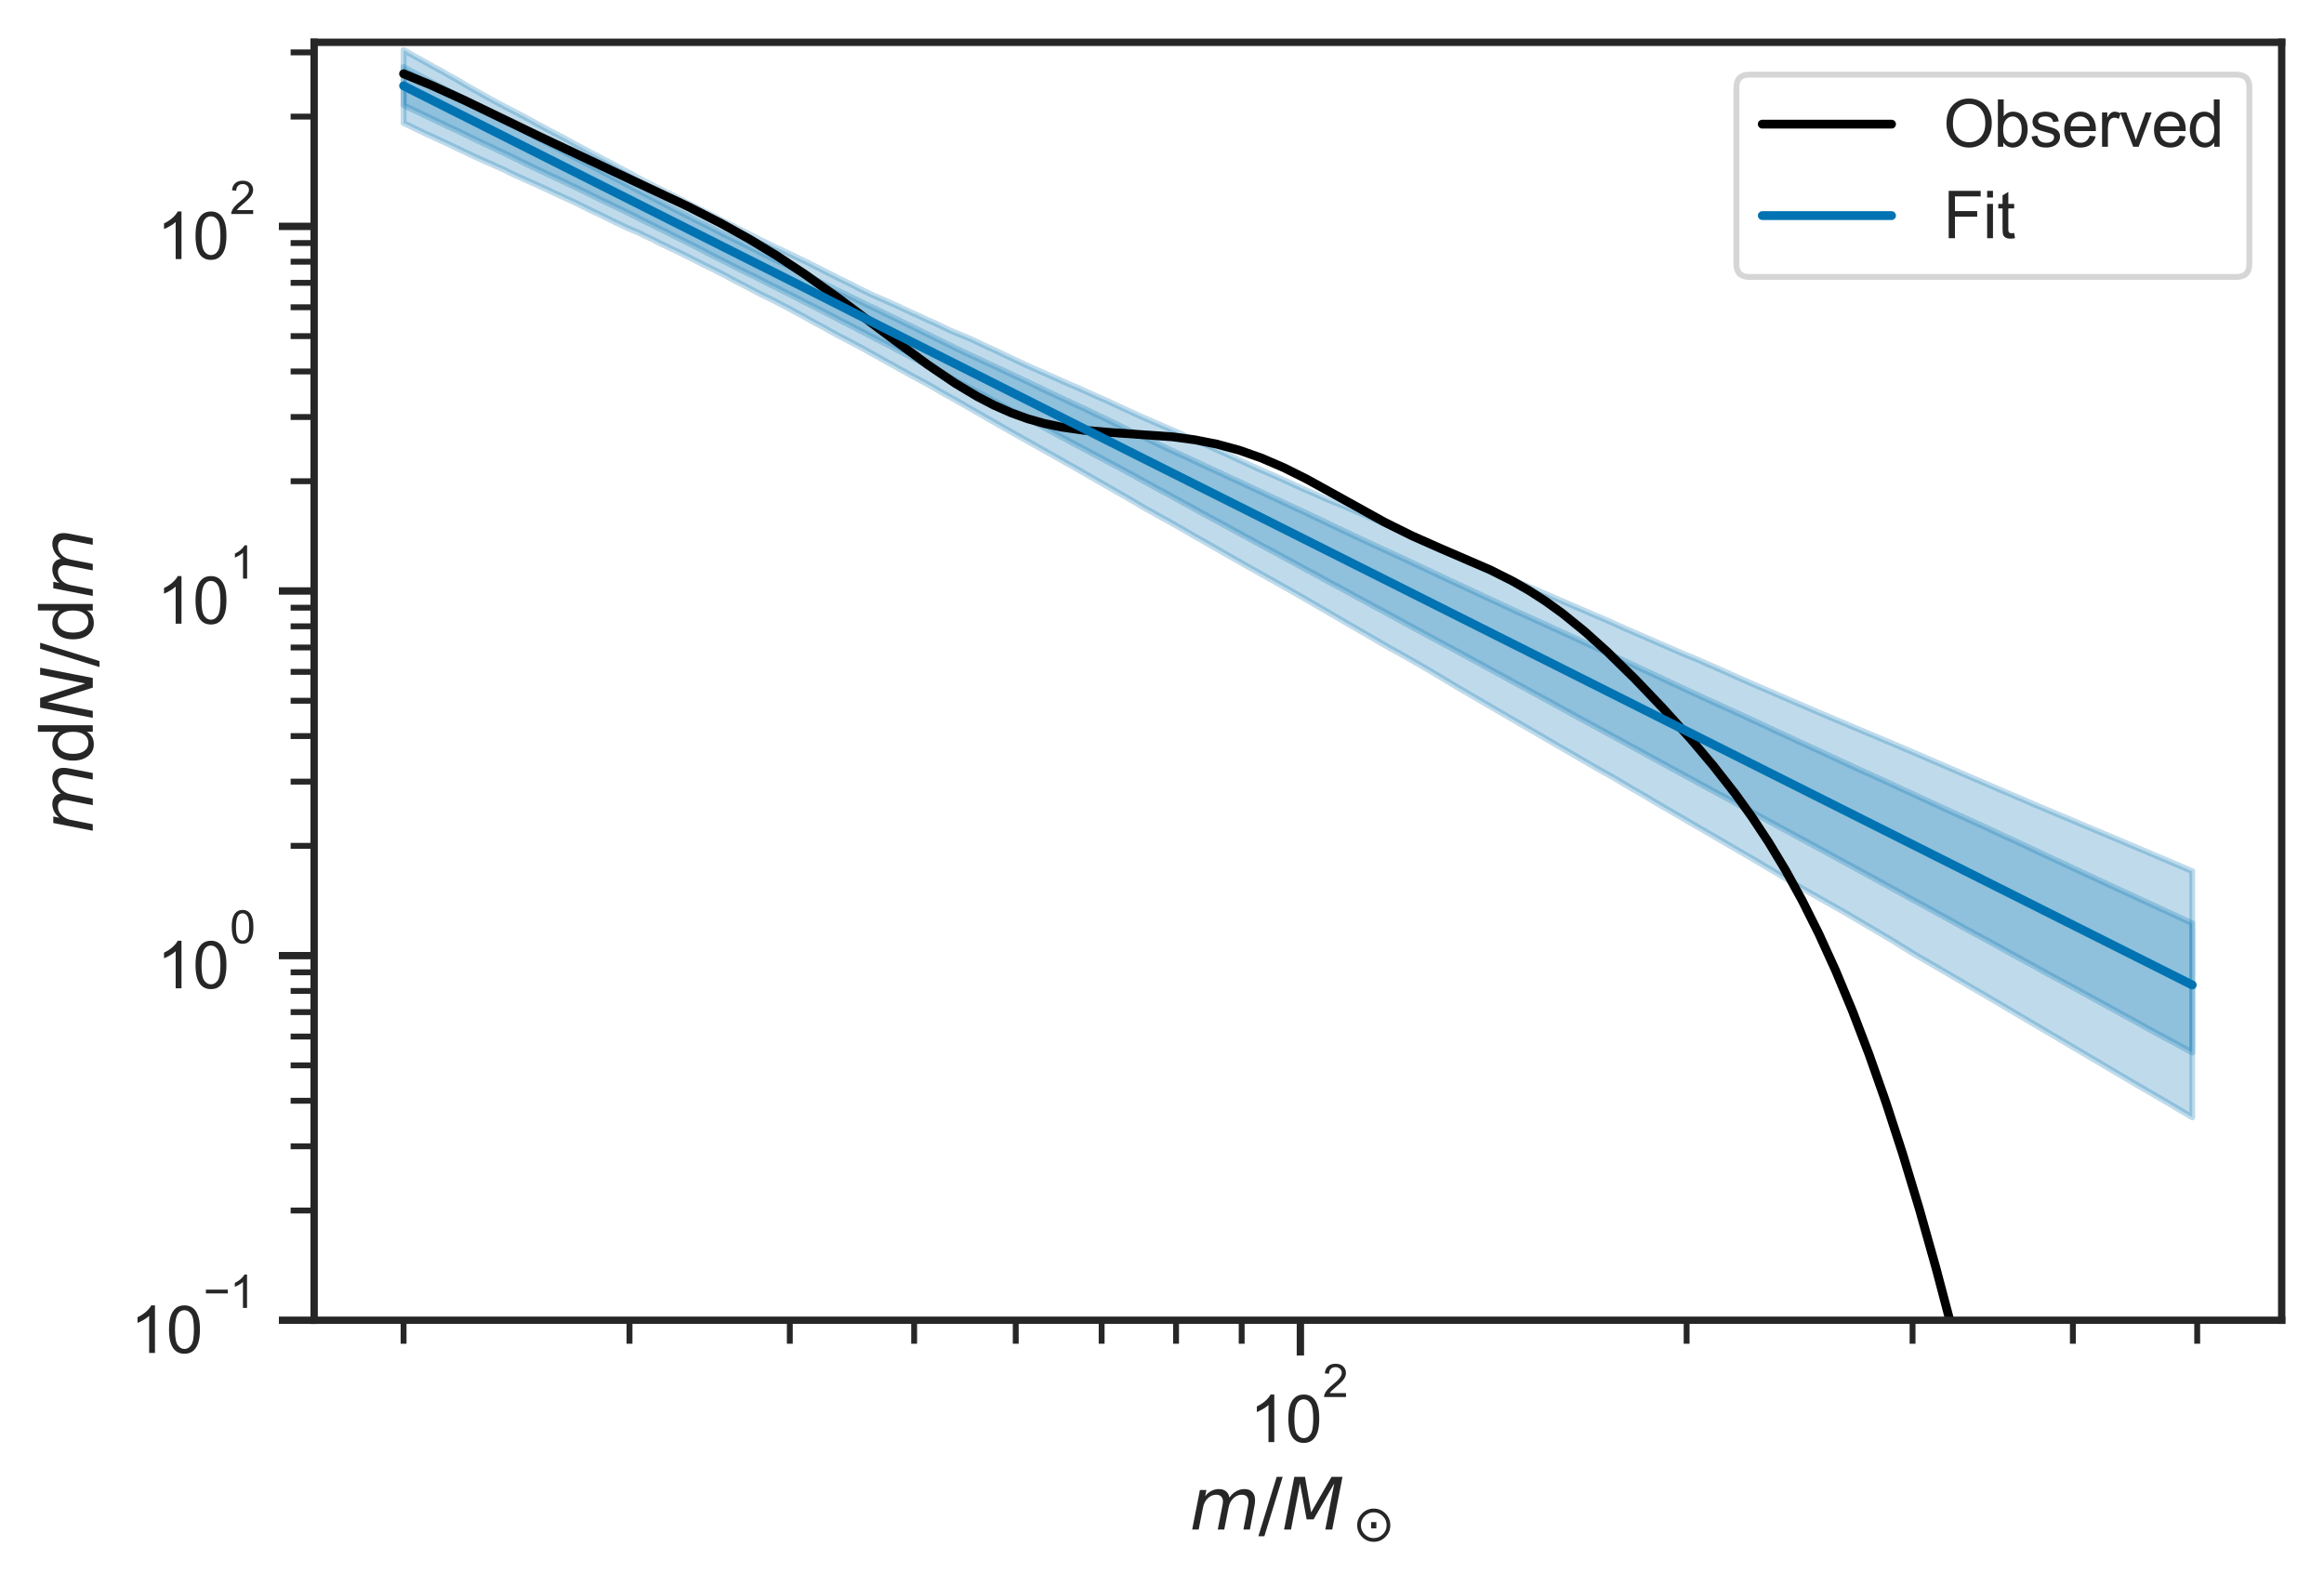 <?xml version="1.0" encoding="utf-8" standalone="no"?>
<!DOCTYPE svg PUBLIC "-//W3C//DTD SVG 1.1//EN"
  "http://www.w3.org/Graphics/SVG/1.1/DTD/svg11.dtd">
<svg height="269.844pt" version="1.1" viewBox="0 0 395.454 269.844" width="395.454pt" xmlns="http://www.w3.org/2000/svg" xmlns:xlink="http://www.w3.org/1999/xlink">
 <defs>
  <style type="text/css">*{stroke-linecap:butt;stroke-linejoin:round;}</style>
 </defs>
 <g id="figure_1">
  <g id="patch_1">
   <path d="M 0 269.844 
L 395.454 269.844 
L 395.454 0 
L 0 0 
z
" style="fill:#ffffff;"/>
  </g>
  <g id="axes_1">
   <g id="patch_2">
    <path d="M 53.454 224.64 
L 388.254 224.64 
L 388.254 7.2 
L 53.454 7.2 
z
" style="fill:#ffffff;"/>
   </g>
   <g id="matplotlib.axis_1">
    <g id="xtick_1">
     <g id="line2d_1">
      <defs>
       <path d="M 0 0 
L 0 6 
" id="m3e50ad4b39" style="stroke:#262626;stroke-width:1.25;"/>
      </defs>
      <g>
       <use style="fill:#262626;stroke:#262626;stroke-width:1.25;" x="221.275" xlink:href="#m3e50ad4b39" y="224.64"/>
      </g>
     </g>
     <g id="text_1">
      <!-- $\mathdefault{10^{2}}$ -->
      <g style="fill:#262626;" transform="translate(212.64 245.484)scale(0.11 -0.11)">
       <defs>
        <path d="M 2384 0 
L 1822 0 
L 1822 3584 
Q 1619 3391 1289 3197 
Q 959 3003 697 2906 
L 697 3450 
Q 1169 3672 1522 3987 
Q 1875 4303 2022 4600 
L 2384 4600 
L 2384 0 
z
" id="ArialMT-31" transform="scale(0.016)"/>
        <path d="M 266 2259 
Q 266 3072 433 3567 
Q 600 4063 929 4331 
Q 1259 4600 1759 4600 
Q 2128 4600 2406 4451 
Q 2684 4303 2865 4023 
Q 3047 3744 3150 3342 
Q 3253 2941 3253 2259 
Q 3253 1453 3087 958 
Q 2922 463 2592 192 
Q 2263 -78 1759 -78 
Q 1097 -78 719 397 
Q 266 969 266 2259 
z
M 844 2259 
Q 844 1131 1108 757 
Q 1372 384 1759 384 
Q 2147 384 2411 759 
Q 2675 1134 2675 2259 
Q 2675 3391 2411 3762 
Q 2147 4134 1753 4134 
Q 1366 4134 1134 3806 
Q 844 3388 844 2259 
z
" id="ArialMT-30" transform="scale(0.016)"/>
        <path d="M 3222 541 
L 3222 0 
L 194 0 
Q 188 203 259 391 
Q 375 700 629 1000 
Q 884 1300 1366 1694 
Q 2113 2306 2375 2664 
Q 2638 3022 2638 3341 
Q 2638 3675 2398 3904 
Q 2159 4134 1775 4134 
Q 1369 4134 1125 3890 
Q 881 3647 878 3216 
L 300 3275 
Q 359 3922 746 4261 
Q 1134 4600 1788 4600 
Q 2447 4600 2831 4234 
Q 3216 3869 3216 3328 
Q 3216 3053 3103 2787 
Q 2991 2522 2730 2228 
Q 2469 1934 1863 1422 
Q 1356 997 1212 845 
Q 1069 694 975 541 
L 3222 541 
z
" id="ArialMT-32" transform="scale(0.016)"/>
       </defs>
       <use transform="translate(0 0.994)" xlink:href="#ArialMT-31"/>
       <use transform="translate(55.615 0.994)" xlink:href="#ArialMT-30"/>
       <use transform="translate(112.973 70.688)scale(0.7)" xlink:href="#ArialMT-32"/>
      </g>
     </g>
    </g>
    <g id="xtick_2">
     <g id="line2d_2">
      <defs>
       <path d="M 0 0 
L 0 4 
" id="m8f9d5d2818" style="stroke:#262626;"/>
      </defs>
      <g>
       <use style="fill:#262626;stroke:#262626;" x="68.673" xlink:href="#m8f9d5d2818" y="224.64"/>
      </g>
     </g>
    </g>
    <g id="xtick_3">
     <g id="line2d_3">
      <g>
       <use style="fill:#262626;stroke:#262626;" x="107.118" xlink:href="#m8f9d5d2818" y="224.64"/>
      </g>
     </g>
    </g>
    <g id="xtick_4">
     <g id="line2d_4">
      <g>
       <use style="fill:#262626;stroke:#262626;" x="134.395" xlink:href="#m8f9d5d2818" y="224.64"/>
      </g>
     </g>
    </g>
    <g id="xtick_5">
     <g id="line2d_5">
      <g>
       <use style="fill:#262626;stroke:#262626;" x="155.553" xlink:href="#m8f9d5d2818" y="224.64"/>
      </g>
     </g>
    </g>
    <g id="xtick_6">
     <g id="line2d_6">
      <g>
       <use style="fill:#262626;stroke:#262626;" x="172.84" xlink:href="#m8f9d5d2818" y="224.64"/>
      </g>
     </g>
    </g>
    <g id="xtick_7">
     <g id="line2d_7">
      <g>
       <use style="fill:#262626;stroke:#262626;" x="187.456" xlink:href="#m8f9d5d2818" y="224.64"/>
      </g>
     </g>
    </g>
    <g id="xtick_8">
     <g id="line2d_8">
      <g>
       <use style="fill:#262626;stroke:#262626;" x="200.117" xlink:href="#m8f9d5d2818" y="224.64"/>
      </g>
     </g>
    </g>
    <g id="xtick_9">
     <g id="line2d_9">
      <g>
       <use style="fill:#262626;stroke:#262626;" x="211.285" xlink:href="#m8f9d5d2818" y="224.64"/>
      </g>
     </g>
    </g>
    <g id="xtick_10">
     <g id="line2d_10">
      <g>
       <use style="fill:#262626;stroke:#262626;" x="286.998" xlink:href="#m8f9d5d2818" y="224.64"/>
      </g>
     </g>
    </g>
    <g id="xtick_11">
     <g id="line2d_11">
      <g>
       <use style="fill:#262626;stroke:#262626;" x="325.443" xlink:href="#m8f9d5d2818" y="224.64"/>
      </g>
     </g>
    </g>
    <g id="xtick_12">
     <g id="line2d_12">
      <g>
       <use style="fill:#262626;stroke:#262626;" x="352.72" xlink:href="#m8f9d5d2818" y="224.64"/>
      </g>
     </g>
    </g>
    <g id="xtick_13">
     <g id="line2d_13">
      <g>
       <use style="fill:#262626;stroke:#262626;" x="373.878" xlink:href="#m8f9d5d2818" y="224.64"/>
      </g>
     </g>
    </g>
    <g id="text_2">
     <!-- $m / M_\odot$ -->
     <g style="fill:#262626;" transform="translate(202.434 260.259)scale(0.12 -0.12)">
      <defs>
       <path d="M 5747 2113 
L 5338 0 
L 4763 0 
L 5166 2094 
Q 5191 2228 5203 2325 
Q 5216 2422 5216 2491 
Q 5216 2772 5059 2928 
Q 4903 3084 4622 3084 
Q 4203 3084 3875 2770 
Q 3547 2456 3450 1953 
L 3066 0 
L 2491 0 
L 2900 2094 
Q 2925 2209 2937 2307 
Q 2950 2406 2950 2484 
Q 2950 2769 2794 2926 
Q 2638 3084 2363 3084 
Q 1938 3084 1609 2770 
Q 1281 2456 1184 1953 
L 800 0 
L 225 0 
L 909 3500 
L 1484 3500 
L 1375 2956 
Q 1609 3263 1923 3423 
Q 2238 3584 2597 3584 
Q 2978 3584 3223 3384 
Q 3469 3184 3519 2828 
Q 3781 3197 4126 3390 
Q 4472 3584 4856 3584 
Q 5306 3584 5551 3325 
Q 5797 3066 5797 2591 
Q 5797 2488 5784 2364 
Q 5772 2241 5747 2113 
z
" id="DejaVuSans-Oblique-6d" transform="scale(0.016)"/>
       <path d="M 1625 4666 
L 2156 4666 
L 531 -594 
L 0 -594 
L 1625 4666 
z
" id="DejaVuSans-2f" transform="scale(0.016)"/>
       <path d="M 1081 4666 
L 2028 4666 
L 2572 1522 
L 4378 4666 
L 5350 4666 
L 4441 0 
L 3828 0 
L 4622 4091 
L 2791 897 
L 2175 897 
L 1581 4103 
L 788 0 
L 172 0 
L 1081 4666 
z
" id="DejaVuSans-Oblique-4d" transform="scale(0.016)"/>
       <path d="M 2350 2403 
L 3013 2403 
L 3013 1609 
L 2350 1609 
L 2350 2403 
z
M 3306 3522 
Q 3016 3644 2681 3644 
Q 2347 3644 2056 3522 
Q 1769 3400 1531 3163 
Q 1291 2922 1172 2634 
Q 1053 2347 1053 2006 
Q 1053 1675 1172 1387 
Q 1291 1100 1531 859 
Q 1769 622 2056 500 
Q 2347 378 2681 378 
Q 3016 378 3306 500 
Q 3594 622 3831 859 
Q 4072 1100 4190 1387 
Q 4309 1675 4309 2006 
Q 4309 2347 4190 2634 
Q 4072 2922 3831 3163 
Q 3594 3400 3306 3522 
z
M 1878 3956 
Q 2250 4113 2681 4113 
Q 3113 4113 3484 3956 
Q 3856 3800 4163 3494 
Q 4472 3184 4625 2813 
Q 4778 2444 4778 2006 
Q 4778 1578 4625 1206 
Q 4472 838 4163 528 
Q 3856 222 3484 65 
Q 3113 -91 2681 -91 
Q 2250 -91 1878 65 
Q 1506 222 1200 528 
Q 891 838 738 1206 
Q 584 1578 584 2006 
Q 584 2444 738 2813 
Q 891 3184 1200 3494 
Q 1506 3800 1878 3956 
z
" id="DejaVuSans-2299" transform="scale(0.016)"/>
      </defs>
      <use transform="translate(0 0.094)" xlink:href="#DejaVuSans-Oblique-6d"/>
      <use transform="translate(97.412 0.094)" xlink:href="#DejaVuSans-2f"/>
      <use transform="translate(131.104 0.094)" xlink:href="#DejaVuSans-Oblique-4d"/>
      <use transform="translate(231.021 -16.312)scale(0.7)" xlink:href="#DejaVuSans-2299"/>
     </g>
    </g>
   </g>
   <g id="matplotlib.axis_2">
    <g id="ytick_1">
     <g id="line2d_14">
      <defs>
       <path d="M 0 0 
L -6 0 
" id="meae92ebd44" style="stroke:#262626;stroke-width:1.25;"/>
      </defs>
      <g>
       <use style="fill:#262626;stroke:#262626;stroke-width:1.25;" x="53.454" xlink:href="#meae92ebd44" y="224.64"/>
      </g>
     </g>
     <g id="text_3">
      <!-- $\mathdefault{10^{-1}}$ -->
      <g style="fill:#262626;" transform="translate(22.174 230.312)scale(0.11 -0.11)">
       <defs>
        <path d="M 3381 1997 
L 356 1997 
L 356 2522 
L 3381 2522 
L 3381 1997 
z
" id="ArialMT-2212" transform="scale(0.016)"/>
       </defs>
       <use transform="translate(0 0.994)" xlink:href="#ArialMT-31"/>
       <use transform="translate(55.615 0.994)" xlink:href="#ArialMT-30"/>
       <use transform="translate(112.973 70.688)scale(0.7)" xlink:href="#ArialMT-2212"/>
       <use transform="translate(153.852 70.688)scale(0.7)" xlink:href="#ArialMT-31"/>
      </g>
     </g>
    </g>
    <g id="ytick_2">
     <g id="line2d_15">
      <g>
       <use style="fill:#262626;stroke:#262626;stroke-width:1.25;" x="53.454" xlink:href="#meae92ebd44" y="162.599"/>
      </g>
     </g>
     <g id="text_4">
      <!-- $\mathdefault{10^{0}}$ -->
      <g style="fill:#262626;" transform="translate(26.684 168.271)scale(0.11 -0.11)">
       <use transform="translate(0 0.994)" xlink:href="#ArialMT-31"/>
       <use transform="translate(55.615 0.994)" xlink:href="#ArialMT-30"/>
       <use transform="translate(112.973 70.688)scale(0.7)" xlink:href="#ArialMT-30"/>
      </g>
     </g>
    </g>
    <g id="ytick_3">
     <g id="line2d_16">
      <g>
       <use style="fill:#262626;stroke:#262626;stroke-width:1.25;" x="53.454" xlink:href="#meae92ebd44" y="100.558"/>
      </g>
     </g>
     <g id="text_5">
      <!-- $\mathdefault{10^{1}}$ -->
      <g style="fill:#262626;" transform="translate(26.684 106.23)scale(0.11 -0.11)">
       <use transform="translate(0 0.994)" xlink:href="#ArialMT-31"/>
       <use transform="translate(55.615 0.994)" xlink:href="#ArialMT-30"/>
       <use transform="translate(112.973 70.688)scale(0.7)" xlink:href="#ArialMT-31"/>
      </g>
     </g>
    </g>
    <g id="ytick_4">
     <g id="line2d_17">
      <g>
       <use style="fill:#262626;stroke:#262626;stroke-width:1.25;" x="53.454" xlink:href="#meae92ebd44" y="38.518"/>
      </g>
     </g>
     <g id="text_6">
      <!-- $\mathdefault{10^{2}}$ -->
      <g style="fill:#262626;" transform="translate(26.684 44.189)scale(0.11 -0.11)">
       <use transform="translate(0 0.994)" xlink:href="#ArialMT-31"/>
       <use transform="translate(55.615 0.994)" xlink:href="#ArialMT-30"/>
       <use transform="translate(112.973 70.688)scale(0.7)" xlink:href="#ArialMT-32"/>
      </g>
     </g>
    </g>
    <g id="ytick_5">
     <g id="line2d_18">
      <defs>
       <path d="M 0 0 
L -4 0 
" id="m110b1f0546" style="stroke:#262626;"/>
      </defs>
      <g>
       <use style="fill:#262626;stroke:#262626;" x="53.454" xlink:href="#m110b1f0546" y="205.964"/>
      </g>
     </g>
    </g>
    <g id="ytick_6">
     <g id="line2d_19">
      <g>
       <use style="fill:#262626;stroke:#262626;" x="53.454" xlink:href="#m110b1f0546" y="195.039"/>
      </g>
     </g>
    </g>
    <g id="ytick_7">
     <g id="line2d_20">
      <g>
       <use style="fill:#262626;stroke:#262626;" x="53.454" xlink:href="#m110b1f0546" y="187.288"/>
      </g>
     </g>
    </g>
    <g id="ytick_8">
     <g id="line2d_21">
      <g>
       <use style="fill:#262626;stroke:#262626;" x="53.454" xlink:href="#m110b1f0546" y="181.275"/>
      </g>
     </g>
    </g>
    <g id="ytick_9">
     <g id="line2d_22">
      <g>
       <use style="fill:#262626;stroke:#262626;" x="53.454" xlink:href="#m110b1f0546" y="176.363"/>
      </g>
     </g>
    </g>
    <g id="ytick_10">
     <g id="line2d_23">
      <g>
       <use style="fill:#262626;stroke:#262626;" x="53.454" xlink:href="#m110b1f0546" y="172.209"/>
      </g>
     </g>
    </g>
    <g id="ytick_11">
     <g id="line2d_24">
      <g>
       <use style="fill:#262626;stroke:#262626;" x="53.454" xlink:href="#m110b1f0546" y="168.612"/>
      </g>
     </g>
    </g>
    <g id="ytick_12">
     <g id="line2d_25">
      <g>
       <use style="fill:#262626;stroke:#262626;" x="53.454" xlink:href="#m110b1f0546" y="165.438"/>
      </g>
     </g>
    </g>
    <g id="ytick_13">
     <g id="line2d_26">
      <g>
       <use style="fill:#262626;stroke:#262626;" x="53.454" xlink:href="#m110b1f0546" y="143.923"/>
      </g>
     </g>
    </g>
    <g id="ytick_14">
     <g id="line2d_27">
      <g>
       <use style="fill:#262626;stroke:#262626;" x="53.454" xlink:href="#m110b1f0546" y="132.998"/>
      </g>
     </g>
    </g>
    <g id="ytick_15">
     <g id="line2d_28">
      <g>
       <use style="fill:#262626;stroke:#262626;" x="53.454" xlink:href="#m110b1f0546" y="125.247"/>
      </g>
     </g>
    </g>
    <g id="ytick_16">
     <g id="line2d_29">
      <g>
       <use style="fill:#262626;stroke:#262626;" x="53.454" xlink:href="#m110b1f0546" y="119.234"/>
      </g>
     </g>
    </g>
    <g id="ytick_17">
     <g id="line2d_30">
      <g>
       <use style="fill:#262626;stroke:#262626;" x="53.454" xlink:href="#m110b1f0546" y="114.322"/>
      </g>
     </g>
    </g>
    <g id="ytick_18">
     <g id="line2d_31">
      <g>
       <use style="fill:#262626;stroke:#262626;" x="53.454" xlink:href="#m110b1f0546" y="110.169"/>
      </g>
     </g>
    </g>
    <g id="ytick_19">
     <g id="line2d_32">
      <g>
       <use style="fill:#262626;stroke:#262626;" x="53.454" xlink:href="#m110b1f0546" y="106.571"/>
      </g>
     </g>
    </g>
    <g id="ytick_20">
     <g id="line2d_33">
      <g>
       <use style="fill:#262626;stroke:#262626;" x="53.454" xlink:href="#m110b1f0546" y="103.397"/>
      </g>
     </g>
    </g>
    <g id="ytick_21">
     <g id="line2d_34">
      <g>
       <use style="fill:#262626;stroke:#262626;" x="53.454" xlink:href="#m110b1f0546" y="81.882"/>
      </g>
     </g>
    </g>
    <g id="ytick_22">
     <g id="line2d_35">
      <g>
       <use style="fill:#262626;stroke:#262626;" x="53.454" xlink:href="#m110b1f0546" y="70.957"/>
      </g>
     </g>
    </g>
    <g id="ytick_23">
     <g id="line2d_36">
      <g>
       <use style="fill:#262626;stroke:#262626;" x="53.454" xlink:href="#m110b1f0546" y="63.206"/>
      </g>
     </g>
    </g>
    <g id="ytick_24">
     <g id="line2d_37">
      <g>
       <use style="fill:#262626;stroke:#262626;" x="53.454" xlink:href="#m110b1f0546" y="57.194"/>
      </g>
     </g>
    </g>
    <g id="ytick_25">
     <g id="line2d_38">
      <g>
       <use style="fill:#262626;stroke:#262626;" x="53.454" xlink:href="#m110b1f0546" y="52.281"/>
      </g>
     </g>
    </g>
    <g id="ytick_26">
     <g id="line2d_39">
      <g>
       <use style="fill:#262626;stroke:#262626;" x="53.454" xlink:href="#m110b1f0546" y="48.128"/>
      </g>
     </g>
    </g>
    <g id="ytick_27">
     <g id="line2d_40">
      <g>
       <use style="fill:#262626;stroke:#262626;" x="53.454" xlink:href="#m110b1f0546" y="44.53"/>
      </g>
     </g>
    </g>
    <g id="ytick_28">
     <g id="line2d_41">
      <g>
       <use style="fill:#262626;stroke:#262626;" x="53.454" xlink:href="#m110b1f0546" y="41.356"/>
      </g>
     </g>
    </g>
    <g id="ytick_29">
     <g id="line2d_42">
      <g>
       <use style="fill:#262626;stroke:#262626;" x="53.454" xlink:href="#m110b1f0546" y="19.841"/>
      </g>
     </g>
    </g>
    <g id="ytick_30">
     <g id="line2d_43">
      <g>
       <use style="fill:#262626;stroke:#262626;" x="53.454" xlink:href="#m110b1f0546" y="8.917"/>
      </g>
     </g>
    </g>
    <g id="text_7">
     <!-- $m \mathrm{d} N / \mathrm{d} m$ -->
     <g style="fill:#262626;" transform="translate(15.789 141.78)rotate(-90)scale(0.12 -0.12)">
      <defs>
       <path d="M 2906 2969 
L 2906 4863 
L 3481 4863 
L 3481 0 
L 2906 0 
L 2906 525 
Q 2725 213 2448 61 
Q 2172 -91 1784 -91 
Q 1150 -91 751 415 
Q 353 922 353 1747 
Q 353 2572 751 3078 
Q 1150 3584 1784 3584 
Q 2172 3584 2448 3432 
Q 2725 3281 2906 2969 
z
M 947 1747 
Q 947 1113 1208 752 
Q 1469 391 1925 391 
Q 2381 391 2643 752 
Q 2906 1113 2906 1747 
Q 2906 2381 2643 2742 
Q 2381 3103 1925 3103 
Q 1469 3103 1208 2742 
Q 947 2381 947 1747 
z
" id="DejaVuSans-64" transform="scale(0.016)"/>
       <path d="M 1081 4666 
L 1931 4666 
L 3219 666 
L 4000 4666 
L 4616 4666 
L 3706 0 
L 2853 0 
L 1569 4025 
L 788 0 
L 172 0 
L 1081 4666 
z
" id="DejaVuSans-Oblique-4e" transform="scale(0.016)"/>
      </defs>
      <use transform="translate(0 0.016)" xlink:href="#DejaVuSans-Oblique-6d"/>
      <use transform="translate(97.412 0.016)" xlink:href="#DejaVuSans-64"/>
      <use transform="translate(160.889 0.016)" xlink:href="#DejaVuSans-Oblique-4e"/>
      <use transform="translate(235.693 0.016)" xlink:href="#DejaVuSans-2f"/>
      <use transform="translate(269.385 0.016)" xlink:href="#DejaVuSans-64"/>
      <use transform="translate(332.861 0.016)" xlink:href="#DejaVuSans-Oblique-6d"/>
     </g>
    </g>
   </g>
   <g id="PolyCollection_1">
    <defs>
     <path d="M 68.673 -251.933 
L 68.673 -258.459 
L 69.621 -257.936 
L 70.569 -257.436 
L 71.517 -256.928 
L 72.465 -256.416 
L 73.413 -255.919 
L 74.362 -255.419 
L 75.31 -254.953 
L 76.258 -254.448 
L 77.206 -253.969 
L 78.154 -253.481 
L 79.102 -252.972 
L 80.051 -252.469 
L 80.999 -251.966 
L 81.947 -251.449 
L 82.895 -250.941 
L 83.843 -250.443 
L 84.792 -249.94 
L 85.74 -249.444 
L 86.688 -248.946 
L 87.636 -248.425 
L 88.584 -247.905 
L 89.532 -247.394 
L 90.481 -246.897 
L 91.429 -246.389 
L 92.377 -245.899 
L 93.325 -245.386 
L 94.273 -244.896 
L 95.221 -244.385 
L 96.17 -243.888 
L 97.118 -243.384 
L 98.066 -242.903 
L 99.014 -242.42 
L 99.962 -241.945 
L 100.91 -241.45 
L 101.859 -240.946 
L 102.807 -240.447 
L 103.755 -239.954 
L 104.703 -239.461 
L 105.651 -238.98 
L 106.599 -238.487 
L 107.548 -237.989 
L 108.496 -237.498 
L 109.444 -237.001 
L 110.392 -236.513 
L 111.34 -236.03 
L 112.289 -235.528 
L 113.237 -235.02 
L 114.185 -234.518 
L 115.133 -234.046 
L 116.081 -233.574 
L 117.029 -233.089 
L 117.978 -232.605 
L 118.926 -232.13 
L 119.874 -231.659 
L 120.822 -231.191 
L 121.77 -230.71 
L 122.718 -230.218 
L 123.667 -229.733 
L 124.615 -229.269 
L 125.563 -228.821 
L 126.511 -228.339 
L 127.459 -227.869 
L 128.407 -227.39 
L 129.356 -226.897 
L 130.304 -226.425 
L 131.252 -225.959 
L 132.2 -225.496 
L 133.148 -225.032 
L 134.097 -224.558 
L 135.045 -224.105 
L 135.993 -223.633 
L 136.941 -223.166 
L 137.889 -222.695 
L 138.837 -222.225 
L 139.786 -221.767 
L 140.734 -221.297 
L 141.682 -220.846 
L 142.63 -220.376 
L 143.578 -219.932 
L 144.526 -219.458 
L 145.475 -219.011 
L 146.423 -218.534 
L 147.371 -218.062 
L 148.319 -217.61 
L 149.267 -217.162 
L 150.215 -216.696 
L 151.164 -216.239 
L 152.112 -215.777 
L 153.06 -215.305 
L 154.008 -214.848 
L 154.956 -214.378 
L 155.905 -213.922 
L 156.853 -213.447 
L 157.801 -212.988 
L 158.749 -212.521 
L 159.697 -212.05 
L 160.645 -211.579 
L 161.594 -211.118 
L 162.542 -210.642 
L 163.49 -210.196 
L 164.438 -209.738 
L 165.386 -209.299 
L 166.334 -208.86 
L 167.283 -208.407 
L 168.231 -207.969 
L 169.179 -207.539 
L 170.127 -207.083 
L 171.075 -206.646 
L 172.023 -206.195 
L 172.972 -205.749 
L 173.92 -205.311 
L 174.868 -204.867 
L 175.816 -204.394 
L 176.764 -203.945 
L 177.712 -203.486 
L 178.661 -203.038 
L 179.609 -202.597 
L 180.557 -202.154 
L 181.505 -201.705 
L 182.453 -201.256 
L 183.402 -200.811 
L 184.35 -200.386 
L 185.298 -199.933 
L 186.246 -199.48 
L 187.194 -199.028 
L 188.142 -198.582 
L 189.091 -198.118 
L 190.039 -197.658 
L 190.987 -197.192 
L 191.935 -196.736 
L 192.883 -196.28 
L 193.831 -195.836 
L 194.78 -195.383 
L 195.728 -194.926 
L 196.676 -194.464 
L 197.624 -194.007 
L 198.572 -193.563 
L 199.52 -193.122 
L 200.469 -192.698 
L 201.417 -192.269 
L 202.365 -191.826 
L 203.313 -191.371 
L 204.261 -190.93 
L 205.21 -190.483 
L 206.158 -190.051 
L 207.106 -189.619 
L 208.054 -189.175 
L 209.002 -188.726 
L 209.95 -188.295 
L 210.899 -187.868 
L 211.847 -187.418 
L 212.795 -186.965 
L 213.743 -186.518 
L 214.691 -186.087 
L 215.639 -185.644 
L 216.588 -185.189 
L 217.536 -184.765 
L 218.484 -184.304 
L 219.432 -183.864 
L 220.38 -183.426 
L 221.328 -182.991 
L 222.277 -182.546 
L 223.225 -182.095 
L 224.173 -181.644 
L 225.121 -181.194 
L 226.069 -180.75 
L 227.018 -180.29 
L 227.966 -179.843 
L 228.914 -179.395 
L 229.862 -178.944 
L 230.81 -178.498 
L 231.758 -178.047 
L 232.707 -177.611 
L 233.655 -177.171 
L 234.603 -176.738 
L 235.551 -176.294 
L 236.499 -175.858 
L 237.447 -175.427 
L 238.396 -174.988 
L 239.344 -174.544 
L 240.292 -174.099 
L 241.24 -173.655 
L 242.188 -173.212 
L 243.136 -172.764 
L 244.085 -172.322 
L 245.033 -171.869 
L 245.981 -171.421 
L 246.929 -170.98 
L 247.877 -170.541 
L 248.825 -170.105 
L 249.774 -169.662 
L 250.722 -169.217 
L 251.67 -168.769 
L 252.618 -168.326 
L 253.566 -167.892 
L 254.515 -167.447 
L 255.463 -167.005 
L 256.411 -166.565 
L 257.359 -166.124 
L 258.307 -165.691 
L 259.255 -165.259 
L 260.204 -164.835 
L 261.152 -164.407 
L 262.1 -163.971 
L 263.048 -163.541 
L 263.996 -163.111 
L 264.944 -162.668 
L 265.893 -162.236 
L 266.841 -161.806 
L 267.789 -161.37 
L 268.737 -160.93 
L 269.685 -160.489 
L 270.633 -160.045 
L 271.582 -159.613 
L 272.53 -159.181 
L 273.478 -158.756 
L 274.426 -158.324 
L 275.374 -157.887 
L 276.323 -157.445 
L 277.271 -157.008 
L 278.219 -156.562 
L 279.167 -156.11 
L 280.115 -155.668 
L 281.063 -155.23 
L 282.012 -154.791 
L 282.96 -154.353 
L 283.908 -153.906 
L 284.856 -153.457 
L 285.804 -153.022 
L 286.752 -152.57 
L 287.701 -152.133 
L 288.649 -151.704 
L 289.597 -151.257 
L 290.545 -150.822 
L 291.493 -150.392 
L 292.441 -149.96 
L 293.39 -149.532 
L 294.338 -149.106 
L 295.286 -148.671 
L 296.234 -148.233 
L 297.182 -147.798 
L 298.131 -147.357 
L 299.079 -146.919 
L 300.027 -146.481 
L 300.975 -146.035 
L 301.923 -145.589 
L 302.871 -145.152 
L 303.82 -144.718 
L 304.768 -144.279 
L 305.716 -143.836 
L 306.664 -143.398 
L 307.612 -142.96 
L 308.56 -142.529 
L 309.509 -142.102 
L 310.457 -141.662 
L 311.405 -141.22 
L 312.353 -140.777 
L 313.301 -140.335 
L 314.249 -139.894 
L 315.198 -139.453 
L 316.146 -139.013 
L 317.094 -138.592 
L 318.042 -138.169 
L 318.99 -137.734 
L 319.938 -137.297 
L 320.887 -136.871 
L 321.835 -136.424 
L 322.783 -135.986 
L 323.731 -135.548 
L 324.679 -135.117 
L 325.628 -134.677 
L 326.576 -134.234 
L 327.524 -133.796 
L 328.472 -133.359 
L 329.42 -132.922 
L 330.368 -132.484 
L 331.317 -132.055 
L 332.265 -131.626 
L 333.213 -131.189 
L 334.161 -130.756 
L 335.109 -130.331 
L 336.057 -129.904 
L 337.006 -129.471 
L 337.954 -129.032 
L 338.902 -128.591 
L 339.85 -128.149 
L 340.798 -127.707 
L 341.746 -127.27 
L 342.695 -126.838 
L 343.643 -126.396 
L 344.591 -125.955 
L 345.539 -125.511 
L 346.487 -125.066 
L 347.436 -124.62 
L 348.384 -124.174 
L 349.332 -123.731 
L 350.28 -123.291 
L 351.228 -122.85 
L 352.176 -122.408 
L 353.125 -121.966 
L 354.073 -121.525 
L 355.021 -121.084 
L 355.969 -120.643 
L 356.917 -120.202 
L 357.865 -119.761 
L 358.814 -119.32 
L 359.762 -118.88 
L 360.71 -118.441 
L 361.658 -118.012 
L 362.606 -117.579 
L 363.554 -117.129 
L 364.503 -116.698 
L 365.451 -116.263 
L 366.399 -115.825 
L 367.347 -115.388 
L 368.295 -114.949 
L 369.243 -114.51 
L 370.192 -114.071 
L 371.14 -113.631 
L 372.088 -113.192 
L 373.036 -112.751 
L 373.036 -90.748 
L 373.036 -90.748 
L 372.088 -91.266 
L 371.14 -91.785 
L 370.192 -92.299 
L 369.243 -92.807 
L 368.295 -93.317 
L 367.347 -93.833 
L 366.399 -94.35 
L 365.451 -94.869 
L 364.503 -95.387 
L 363.554 -95.912 
L 362.606 -96.433 
L 361.658 -96.953 
L 360.71 -97.481 
L 359.762 -98.006 
L 358.814 -98.525 
L 357.865 -99.045 
L 356.917 -99.566 
L 355.969 -100.086 
L 355.021 -100.602 
L 354.073 -101.118 
L 353.125 -101.638 
L 352.176 -102.153 
L 351.228 -102.665 
L 350.28 -103.167 
L 349.332 -103.674 
L 348.384 -104.185 
L 347.436 -104.712 
L 346.487 -105.24 
L 345.539 -105.769 
L 344.591 -106.292 
L 343.643 -106.808 
L 342.695 -107.325 
L 341.746 -107.847 
L 340.798 -108.37 
L 339.85 -108.894 
L 338.902 -109.417 
L 337.954 -109.935 
L 337.006 -110.453 
L 336.057 -110.963 
L 335.109 -111.473 
L 334.161 -111.992 
L 333.213 -112.52 
L 332.265 -113.048 
L 331.317 -113.568 
L 330.368 -114.087 
L 329.42 -114.603 
L 328.472 -115.12 
L 327.524 -115.646 
L 326.576 -116.164 
L 325.628 -116.682 
L 324.679 -117.202 
L 323.731 -117.728 
L 322.783 -118.254 
L 321.835 -118.766 
L 320.887 -119.287 
L 319.938 -119.804 
L 318.99 -120.321 
L 318.042 -120.84 
L 317.094 -121.361 
L 316.146 -121.872 
L 315.198 -122.391 
L 314.249 -122.908 
L 313.301 -123.421 
L 312.353 -123.937 
L 311.405 -124.461 
L 310.457 -124.977 
L 309.509 -125.493 
L 308.56 -126.008 
L 307.612 -126.524 
L 306.664 -127.038 
L 305.716 -127.554 
L 304.768 -128.07 
L 303.82 -128.585 
L 302.871 -129.099 
L 301.923 -129.613 
L 300.975 -130.117 
L 300.027 -130.637 
L 299.079 -131.157 
L 298.131 -131.673 
L 297.182 -132.188 
L 296.234 -132.703 
L 295.286 -133.22 
L 294.338 -133.74 
L 293.39 -134.25 
L 292.441 -134.763 
L 291.493 -135.273 
L 290.545 -135.785 
L 289.597 -136.301 
L 288.649 -136.82 
L 287.701 -137.342 
L 286.752 -137.856 
L 285.804 -138.372 
L 284.856 -138.889 
L 283.908 -139.409 
L 282.96 -139.932 
L 282.012 -140.448 
L 281.063 -140.964 
L 280.115 -141.481 
L 279.167 -141.998 
L 278.219 -142.512 
L 277.271 -143.032 
L 276.323 -143.551 
L 275.374 -144.067 
L 274.426 -144.582 
L 273.478 -145.098 
L 272.53 -145.613 
L 271.582 -146.128 
L 270.633 -146.643 
L 269.685 -147.159 
L 268.737 -147.674 
L 267.789 -148.193 
L 266.841 -148.719 
L 265.893 -149.239 
L 264.944 -149.762 
L 263.996 -150.28 
L 263.048 -150.799 
L 262.1 -151.314 
L 261.152 -151.83 
L 260.204 -152.346 
L 259.255 -152.863 
L 258.307 -153.376 
L 257.359 -153.892 
L 256.411 -154.41 
L 255.463 -154.927 
L 254.515 -155.444 
L 253.566 -155.963 
L 252.618 -156.486 
L 251.67 -157.005 
L 250.722 -157.511 
L 249.774 -158.027 
L 248.825 -158.546 
L 247.877 -159.075 
L 246.929 -159.584 
L 245.981 -160.094 
L 245.033 -160.592 
L 244.085 -161.1 
L 243.136 -161.617 
L 242.188 -162.133 
L 241.24 -162.645 
L 240.292 -163.162 
L 239.344 -163.673 
L 238.396 -164.2 
L 237.447 -164.718 
L 236.499 -165.234 
L 235.551 -165.745 
L 234.603 -166.246 
L 233.655 -166.758 
L 232.707 -167.281 
L 231.758 -167.799 
L 230.81 -168.302 
L 229.862 -168.826 
L 228.914 -169.349 
L 227.966 -169.866 
L 227.018 -170.358 
L 226.069 -170.864 
L 225.121 -171.389 
L 224.173 -171.912 
L 223.225 -172.418 
L 222.277 -172.929 
L 221.328 -173.447 
L 220.38 -173.966 
L 219.432 -174.48 
L 218.484 -174.988 
L 217.536 -175.515 
L 216.588 -176.019 
L 215.639 -176.518 
L 214.691 -177.03 
L 213.743 -177.55 
L 212.795 -178.072 
L 211.847 -178.586 
L 210.899 -179.1 
L 209.95 -179.611 
L 209.002 -180.137 
L 208.054 -180.656 
L 207.106 -181.17 
L 206.158 -181.687 
L 205.21 -182.196 
L 204.261 -182.709 
L 203.313 -183.235 
L 202.365 -183.763 
L 201.417 -184.272 
L 200.469 -184.8 
L 199.52 -185.32 
L 198.572 -185.839 
L 197.624 -186.342 
L 196.676 -186.854 
L 195.728 -187.38 
L 194.78 -187.902 
L 193.831 -188.41 
L 192.883 -188.938 
L 191.935 -189.449 
L 190.987 -189.967 
L 190.039 -190.483 
L 189.091 -190.987 
L 188.142 -191.485 
L 187.194 -191.997 
L 186.246 -192.495 
L 185.298 -193.001 
L 184.35 -193.501 
L 183.402 -194.006 
L 182.453 -194.506 
L 181.505 -195.022 
L 180.557 -195.526 
L 179.609 -196.03 
L 178.661 -196.541 
L 177.712 -197.055 
L 176.764 -197.569 
L 175.816 -198.083 
L 174.868 -198.595 
L 173.92 -199.097 
L 172.972 -199.586 
L 172.023 -200.086 
L 171.075 -200.592 
L 170.127 -201.097 
L 169.179 -201.62 
L 168.231 -202.134 
L 167.283 -202.656 
L 166.334 -203.14 
L 165.386 -203.63 
L 164.438 -204.145 
L 163.49 -204.638 
L 162.542 -205.156 
L 161.594 -205.659 
L 160.645 -206.152 
L 159.697 -206.654 
L 158.749 -207.143 
L 157.801 -207.634 
L 156.853 -208.14 
L 155.905 -208.643 
L 154.956 -209.119 
L 154.008 -209.617 
L 153.06 -210.112 
L 152.112 -210.61 
L 151.164 -211.112 
L 150.215 -211.598 
L 149.267 -212.09 
L 148.319 -212.579 
L 147.371 -213.08 
L 146.423 -213.558 
L 145.475 -214.058 
L 144.526 -214.55 
L 143.578 -215.028 
L 142.63 -215.512 
L 141.682 -216.026 
L 140.734 -216.514 
L 139.786 -217.013 
L 138.837 -217.484 
L 137.889 -217.956 
L 136.941 -218.436 
L 135.993 -218.931 
L 135.045 -219.415 
L 134.097 -219.886 
L 133.148 -220.36 
L 132.2 -220.858 
L 131.252 -221.313 
L 130.304 -221.787 
L 129.356 -222.289 
L 128.407 -222.781 
L 127.459 -223.238 
L 126.511 -223.696 
L 125.563 -224.165 
L 124.615 -224.652 
L 123.667 -225.134 
L 122.718 -225.611 
L 121.77 -226.091 
L 120.822 -226.572 
L 119.874 -227.069 
L 118.926 -227.571 
L 117.978 -228.07 
L 117.029 -228.534 
L 116.081 -229.016 
L 115.133 -229.488 
L 114.185 -229.965 
L 113.237 -230.441 
L 112.289 -230.904 
L 111.34 -231.378 
L 110.392 -231.854 
L 109.444 -232.315 
L 108.496 -232.813 
L 107.548 -233.288 
L 106.599 -233.751 
L 105.651 -234.223 
L 104.703 -234.67 
L 103.755 -235.126 
L 102.807 -235.585 
L 101.859 -236.046 
L 100.91 -236.499 
L 99.962 -236.98 
L 99.014 -237.438 
L 98.066 -237.903 
L 97.118 -238.348 
L 96.17 -238.815 
L 95.221 -239.263 
L 94.273 -239.71 
L 93.325 -240.134 
L 92.377 -240.594 
L 91.429 -241.034 
L 90.481 -241.488 
L 89.532 -241.948 
L 88.584 -242.419 
L 87.636 -242.882 
L 86.688 -243.351 
L 85.74 -243.812 
L 84.792 -244.251 
L 83.843 -244.712 
L 82.895 -245.154 
L 81.947 -245.602 
L 80.999 -246.047 
L 80.051 -246.503 
L 79.102 -246.97 
L 78.154 -247.435 
L 77.206 -247.887 
L 76.258 -248.322 
L 75.31 -248.789 
L 74.362 -249.217 
L 73.413 -249.675 
L 72.465 -250.125 
L 71.517 -250.578 
L 70.569 -251.03 
L 69.621 -251.478 
L 68.673 -251.933 
z
" id="md1efd81ec3" style="stroke:#0173b2;stroke-opacity:0.25;"/>
    </defs>
    <g clip-path="url(#p469f2f2dbc)">
     <use style="fill:#0173b2;fill-opacity:0.25;stroke:#0173b2;stroke-opacity:0.25;" x="0" xlink:href="#md1efd81ec3" y="269.844"/>
    </g>
   </g>
   <g id="PolyCollection_2">
    <defs>
     <path d="M 68.673 -248.901 
L 68.673 -261.33 
L 69.621 -260.798 
L 70.569 -260.253 
L 71.517 -259.745 
L 72.465 -259.226 
L 73.413 -258.684 
L 74.362 -258.159 
L 75.31 -257.662 
L 76.258 -257.097 
L 77.206 -256.584 
L 78.154 -256.04 
L 79.102 -255.483 
L 80.051 -254.925 
L 80.999 -254.387 
L 81.947 -253.847 
L 82.895 -253.322 
L 83.843 -252.791 
L 84.792 -252.284 
L 85.74 -251.778 
L 86.688 -251.292 
L 87.636 -250.797 
L 88.584 -250.301 
L 89.532 -249.804 
L 90.481 -249.284 
L 91.429 -248.738 
L 92.377 -248.25 
L 93.325 -247.736 
L 94.273 -247.226 
L 95.221 -246.735 
L 96.17 -246.244 
L 97.118 -245.727 
L 98.066 -245.193 
L 99.014 -244.703 
L 99.962 -244.19 
L 100.91 -243.686 
L 101.859 -243.194 
L 102.807 -242.702 
L 103.755 -242.212 
L 104.703 -241.701 
L 105.651 -241.17 
L 106.599 -240.689 
L 107.548 -240.169 
L 108.496 -239.647 
L 109.444 -239.145 
L 110.392 -238.655 
L 111.34 -238.161 
L 112.289 -237.68 
L 113.237 -237.216 
L 114.185 -236.751 
L 115.133 -236.281 
L 116.081 -235.789 
L 117.029 -235.258 
L 117.978 -234.818 
L 118.926 -234.345 
L 119.874 -233.853 
L 120.822 -233.39 
L 121.77 -232.908 
L 122.718 -232.402 
L 123.667 -231.941 
L 124.615 -231.456 
L 125.563 -230.968 
L 126.511 -230.502 
L 127.459 -230.013 
L 128.407 -229.523 
L 129.356 -229.033 
L 130.304 -228.584 
L 131.252 -228.12 
L 132.2 -227.666 
L 133.148 -227.234 
L 134.097 -226.775 
L 135.045 -226.333 
L 135.993 -225.858 
L 136.941 -225.421 
L 137.889 -224.942 
L 138.837 -224.462 
L 139.786 -223.982 
L 140.734 -223.498 
L 141.682 -223.019 
L 142.63 -222.54 
L 143.578 -222.074 
L 144.526 -221.614 
L 145.475 -221.128 
L 146.423 -220.643 
L 147.371 -220.182 
L 148.319 -219.711 
L 149.267 -219.305 
L 150.215 -218.901 
L 151.164 -218.457 
L 152.112 -218.046 
L 153.06 -217.609 
L 154.008 -217.168 
L 154.956 -216.726 
L 155.905 -216.301 
L 156.853 -215.865 
L 157.801 -215.419 
L 158.749 -215.018 
L 159.697 -214.573 
L 160.645 -214.112 
L 161.594 -213.652 
L 162.542 -213.256 
L 163.49 -212.868 
L 164.438 -212.479 
L 165.386 -212.077 
L 166.334 -211.624 
L 167.283 -211.171 
L 168.231 -210.719 
L 169.179 -210.308 
L 170.127 -209.849 
L 171.075 -209.388 
L 172.023 -208.945 
L 172.972 -208.5 
L 173.92 -208.047 
L 174.868 -207.617 
L 175.816 -207.186 
L 176.764 -206.769 
L 177.712 -206.352 
L 178.661 -205.93 
L 179.609 -205.516 
L 180.557 -205.086 
L 181.505 -204.666 
L 182.453 -204.265 
L 183.402 -203.868 
L 184.35 -203.434 
L 185.298 -203.001 
L 186.246 -202.57 
L 187.194 -202.161 
L 188.142 -201.748 
L 189.091 -201.309 
L 190.039 -200.87 
L 190.987 -200.43 
L 191.935 -199.991 
L 192.883 -199.55 
L 193.831 -199.119 
L 194.78 -198.702 
L 195.728 -198.295 
L 196.676 -197.874 
L 197.624 -197.471 
L 198.572 -197.066 
L 199.52 -196.662 
L 200.469 -196.256 
L 201.417 -195.805 
L 202.365 -195.406 
L 203.313 -194.968 
L 204.261 -194.56 
L 205.21 -194.152 
L 206.158 -193.715 
L 207.106 -193.284 
L 208.054 -192.874 
L 209.002 -192.435 
L 209.95 -191.996 
L 210.899 -191.557 
L 211.847 -191.118 
L 212.795 -190.679 
L 213.743 -190.24 
L 214.691 -189.82 
L 215.639 -189.427 
L 216.588 -189.01 
L 217.536 -188.579 
L 218.484 -188.151 
L 219.432 -187.738 
L 220.38 -187.292 
L 221.328 -186.855 
L 222.277 -186.432 
L 223.225 -186.038 
L 224.173 -185.625 
L 225.121 -185.177 
L 226.069 -184.774 
L 227.018 -184.393 
L 227.966 -184.012 
L 228.914 -183.622 
L 229.862 -183.203 
L 230.81 -182.79 
L 231.758 -182.378 
L 232.707 -181.965 
L 233.655 -181.552 
L 234.603 -181.13 
L 235.551 -180.704 
L 236.499 -180.279 
L 237.447 -179.853 
L 238.396 -179.427 
L 239.344 -179.001 
L 240.292 -178.575 
L 241.24 -178.165 
L 242.188 -177.755 
L 243.136 -177.346 
L 244.085 -176.913 
L 245.033 -176.476 
L 245.981 -176.039 
L 246.929 -175.601 
L 247.877 -175.166 
L 248.825 -174.744 
L 249.774 -174.331 
L 250.722 -173.935 
L 251.67 -173.547 
L 252.618 -173.17 
L 253.566 -172.793 
L 254.515 -172.416 
L 255.463 -172.034 
L 256.411 -171.626 
L 257.359 -171.217 
L 258.307 -170.8 
L 259.255 -170.396 
L 260.204 -169.991 
L 261.152 -169.583 
L 262.1 -169.174 
L 263.048 -168.769 
L 263.996 -168.363 
L 264.944 -167.948 
L 265.893 -167.54 
L 266.841 -167.132 
L 267.789 -166.724 
L 268.737 -166.315 
L 269.685 -165.907 
L 270.633 -165.499 
L 271.582 -165.09 
L 272.53 -164.68 
L 273.478 -164.271 
L 274.426 -163.857 
L 275.374 -163.419 
L 276.323 -162.997 
L 277.271 -162.585 
L 278.219 -162.172 
L 279.167 -161.76 
L 280.115 -161.348 
L 281.063 -160.935 
L 282.012 -160.523 
L 282.96 -160.111 
L 283.908 -159.699 
L 284.856 -159.286 
L 285.804 -158.874 
L 286.752 -158.466 
L 287.701 -158.083 
L 288.649 -157.701 
L 289.597 -157.285 
L 290.545 -156.859 
L 291.493 -156.454 
L 292.441 -156.044 
L 293.39 -155.617 
L 294.338 -155.189 
L 295.286 -154.761 
L 296.234 -154.339 
L 297.182 -153.927 
L 298.131 -153.515 
L 299.079 -153.102 
L 300.027 -152.69 
L 300.975 -152.278 
L 301.923 -151.87 
L 302.871 -151.462 
L 303.82 -151.055 
L 304.768 -150.647 
L 305.716 -150.239 
L 306.664 -149.832 
L 307.612 -149.424 
L 308.56 -149.017 
L 309.509 -148.609 
L 310.457 -148.201 
L 311.405 -147.801 
L 312.353 -147.402 
L 313.301 -147.004 
L 314.249 -146.605 
L 315.198 -146.206 
L 316.146 -145.807 
L 317.094 -145.409 
L 318.042 -145.01 
L 318.99 -144.611 
L 319.938 -144.212 
L 320.887 -143.814 
L 321.835 -143.415 
L 322.783 -143.016 
L 323.731 -142.614 
L 324.679 -142.206 
L 325.628 -141.797 
L 326.576 -141.389 
L 327.524 -140.981 
L 328.472 -140.572 
L 329.42 -140.164 
L 330.368 -139.756 
L 331.317 -139.347 
L 332.265 -138.939 
L 333.213 -138.531 
L 334.161 -138.122 
L 335.109 -137.713 
L 336.057 -137.304 
L 337.006 -136.895 
L 337.954 -136.486 
L 338.902 -136.077 
L 339.85 -135.668 
L 340.798 -135.266 
L 341.746 -134.861 
L 342.695 -134.46 
L 343.643 -134.054 
L 344.591 -133.653 
L 345.539 -133.235 
L 346.487 -132.831 
L 347.436 -132.432 
L 348.384 -132.033 
L 349.332 -131.634 
L 350.28 -131.235 
L 351.228 -130.836 
L 352.176 -130.437 
L 353.125 -130.038 
L 354.073 -129.638 
L 355.021 -129.239 
L 355.969 -128.84 
L 356.917 -128.441 
L 357.865 -128.041 
L 358.814 -127.64 
L 359.762 -127.239 
L 360.71 -126.839 
L 361.658 -126.438 
L 362.606 -126.037 
L 363.554 -125.636 
L 364.503 -125.235 
L 365.451 -124.835 
L 366.399 -124.434 
L 367.347 -124.033 
L 368.295 -123.632 
L 369.243 -123.231 
L 370.192 -122.83 
L 371.14 -122.423 
L 372.088 -122.019 
L 373.036 -121.623 
L 373.036 -79.723 
L 373.036 -79.723 
L 372.088 -80.29 
L 371.14 -80.857 
L 370.192 -81.425 
L 369.243 -81.992 
L 368.295 -82.546 
L 367.347 -83.095 
L 366.399 -83.643 
L 365.451 -84.192 
L 364.503 -84.741 
L 363.554 -85.29 
L 362.606 -85.848 
L 361.658 -86.408 
L 360.71 -86.968 
L 359.762 -87.528 
L 358.814 -88.088 
L 357.865 -88.648 
L 356.917 -89.207 
L 355.969 -89.767 
L 355.021 -90.327 
L 354.073 -90.887 
L 353.125 -91.446 
L 352.176 -92.006 
L 351.228 -92.565 
L 350.28 -93.125 
L 349.332 -93.684 
L 348.384 -94.244 
L 347.436 -94.803 
L 346.487 -95.363 
L 345.539 -95.922 
L 344.591 -96.482 
L 343.643 -97.041 
L 342.695 -97.6 
L 341.746 -98.16 
L 340.798 -98.719 
L 339.85 -99.279 
L 338.902 -99.838 
L 337.954 -100.392 
L 337.006 -100.944 
L 336.057 -101.495 
L 335.109 -102.047 
L 334.161 -102.598 
L 333.213 -103.15 
L 332.265 -103.703 
L 331.317 -104.255 
L 330.368 -104.808 
L 329.42 -105.361 
L 328.472 -105.913 
L 327.524 -106.466 
L 326.576 -107.018 
L 325.628 -107.576 
L 324.679 -108.162 
L 323.731 -108.747 
L 322.783 -109.333 
L 321.835 -109.918 
L 320.887 -110.478 
L 319.938 -111.038 
L 318.99 -111.597 
L 318.042 -112.157 
L 317.094 -112.716 
L 316.146 -113.276 
L 315.198 -113.836 
L 314.249 -114.395 
L 313.301 -114.935 
L 312.353 -115.471 
L 311.405 -116.007 
L 310.457 -116.543 
L 309.509 -117.08 
L 308.56 -117.616 
L 307.612 -118.152 
L 306.664 -118.688 
L 305.716 -119.254 
L 304.768 -119.819 
L 303.82 -120.385 
L 302.871 -120.95 
L 301.923 -121.515 
L 300.975 -122.081 
L 300.027 -122.647 
L 299.079 -123.213 
L 298.131 -123.775 
L 297.182 -124.325 
L 296.234 -124.876 
L 295.286 -125.427 
L 294.338 -125.977 
L 293.39 -126.528 
L 292.441 -127.079 
L 291.493 -127.629 
L 290.545 -128.18 
L 289.597 -128.731 
L 288.649 -129.282 
L 287.701 -129.833 
L 286.752 -130.384 
L 285.804 -130.935 
L 284.856 -131.486 
L 283.908 -132.038 
L 282.96 -132.589 
L 282.012 -133.14 
L 281.063 -133.699 
L 280.115 -134.279 
L 279.167 -134.831 
L 278.219 -135.376 
L 277.271 -135.921 
L 276.323 -136.488 
L 275.374 -137.055 
L 274.426 -137.613 
L 273.478 -138.137 
L 272.53 -138.658 
L 271.582 -139.198 
L 270.633 -139.748 
L 269.685 -140.299 
L 268.737 -140.849 
L 267.789 -141.4 
L 266.841 -141.95 
L 265.893 -142.501 
L 264.944 -143.051 
L 263.996 -143.602 
L 263.048 -144.152 
L 262.1 -144.703 
L 261.152 -145.253 
L 260.204 -145.804 
L 259.255 -146.355 
L 258.307 -146.906 
L 257.359 -147.457 
L 256.411 -148.008 
L 255.463 -148.558 
L 254.515 -149.109 
L 253.566 -149.66 
L 252.618 -150.211 
L 251.67 -150.762 
L 250.722 -151.317 
L 249.774 -151.873 
L 248.825 -152.422 
L 247.877 -152.979 
L 246.929 -153.548 
L 245.981 -154.118 
L 245.033 -154.688 
L 244.085 -155.257 
L 243.136 -155.821 
L 242.188 -156.37 
L 241.24 -156.912 
L 240.292 -157.455 
L 239.344 -157.997 
L 238.396 -158.539 
L 237.447 -159.057 
L 236.499 -159.573 
L 235.551 -160.123 
L 234.603 -160.677 
L 233.655 -161.227 
L 232.707 -161.787 
L 231.758 -162.325 
L 230.81 -162.876 
L 229.862 -163.42 
L 228.914 -163.97 
L 227.966 -164.528 
L 227.018 -165.078 
L 226.069 -165.629 
L 225.121 -166.179 
L 224.173 -166.73 
L 223.225 -167.28 
L 222.277 -167.831 
L 221.328 -168.381 
L 220.38 -168.918 
L 219.432 -169.454 
L 218.484 -169.988 
L 217.536 -170.52 
L 216.588 -171.061 
L 215.639 -171.585 
L 214.691 -172.117 
L 213.743 -172.649 
L 212.795 -173.182 
L 211.847 -173.72 
L 210.899 -174.262 
L 209.95 -174.804 
L 209.002 -175.344 
L 208.054 -175.888 
L 207.106 -176.43 
L 206.158 -176.972 
L 205.21 -177.514 
L 204.261 -178.056 
L 203.313 -178.574 
L 202.365 -179.14 
L 201.417 -179.682 
L 200.469 -180.224 
L 199.52 -180.766 
L 198.572 -181.308 
L 197.624 -181.808 
L 196.676 -182.352 
L 195.728 -182.885 
L 194.78 -183.389 
L 193.831 -183.958 
L 192.883 -184.53 
L 191.935 -185.074 
L 190.987 -185.619 
L 190.039 -186.163 
L 189.091 -186.708 
L 188.142 -187.252 
L 187.194 -187.797 
L 186.246 -188.341 
L 185.298 -188.887 
L 184.35 -189.432 
L 183.402 -189.977 
L 182.453 -190.512 
L 181.505 -191.025 
L 180.557 -191.582 
L 179.609 -192.115 
L 178.661 -192.648 
L 177.712 -193.181 
L 176.764 -193.714 
L 175.816 -194.248 
L 174.868 -194.782 
L 173.92 -195.315 
L 172.972 -195.846 
L 172.023 -196.381 
L 171.075 -196.914 
L 170.127 -197.453 
L 169.179 -197.997 
L 168.231 -198.541 
L 167.283 -199.086 
L 166.334 -199.631 
L 165.386 -200.177 
L 164.438 -200.728 
L 163.49 -201.271 
L 162.542 -201.807 
L 161.594 -202.331 
L 160.645 -202.853 
L 159.697 -203.394 
L 158.749 -203.967 
L 157.801 -204.494 
L 156.853 -204.995 
L 155.905 -205.521 
L 154.956 -206.009 
L 154.008 -206.563 
L 153.06 -207.067 
L 152.112 -207.615 
L 151.164 -208.128 
L 150.215 -208.66 
L 149.267 -209.193 
L 148.319 -209.707 
L 147.371 -210.249 
L 146.423 -210.773 
L 145.475 -211.273 
L 144.526 -211.767 
L 143.578 -212.267 
L 142.63 -212.755 
L 141.682 -213.27 
L 140.734 -213.808 
L 139.786 -214.335 
L 138.837 -214.832 
L 137.889 -215.358 
L 136.941 -215.891 
L 135.993 -216.402 
L 135.045 -216.916 
L 134.097 -217.435 
L 133.148 -217.921 
L 132.2 -218.423 
L 131.252 -218.91 
L 130.304 -219.355 
L 129.356 -219.832 
L 128.407 -220.32 
L 127.459 -220.835 
L 126.511 -221.334 
L 125.563 -221.809 
L 124.615 -222.295 
L 123.667 -222.822 
L 122.718 -223.321 
L 121.77 -223.798 
L 120.822 -224.274 
L 119.874 -224.736 
L 118.926 -225.207 
L 117.978 -225.693 
L 117.029 -226.173 
L 116.081 -226.652 
L 115.133 -227.106 
L 114.185 -227.553 
L 113.237 -228.021 
L 112.289 -228.459 
L 111.34 -228.95 
L 110.392 -229.416 
L 109.444 -229.846 
L 108.496 -230.338 
L 107.548 -230.716 
L 106.599 -231.128 
L 105.651 -231.588 
L 104.703 -232.019 
L 103.755 -232.499 
L 102.807 -232.953 
L 101.859 -233.429 
L 100.91 -233.864 
L 99.962 -234.333 
L 99.014 -234.799 
L 98.066 -235.283 
L 97.118 -235.713 
L 96.17 -236.155 
L 95.221 -236.595 
L 94.273 -237.017 
L 93.325 -237.487 
L 92.377 -237.915 
L 91.429 -238.353 
L 90.481 -238.774 
L 89.532 -239.194 
L 88.584 -239.625 
L 87.636 -240.053 
L 86.688 -240.492 
L 85.74 -240.99 
L 84.792 -241.393 
L 83.843 -241.826 
L 82.895 -242.244 
L 81.947 -242.665 
L 80.999 -243.085 
L 80.051 -243.534 
L 79.102 -243.986 
L 78.154 -244.438 
L 77.206 -244.891 
L 76.258 -245.343 
L 75.31 -245.776 
L 74.362 -246.225 
L 73.413 -246.672 
L 72.465 -247.08 
L 71.517 -247.543 
L 70.569 -248.001 
L 69.621 -248.466 
L 68.673 -248.901 
z
" id="m1f98606c0a" style="stroke:#0173b2;stroke-opacity:0.25;"/>
    </defs>
    <g clip-path="url(#p469f2f2dbc)">
     <use style="fill:#0173b2;fill-opacity:0.25;stroke:#0173b2;stroke-opacity:0.25;" x="0" xlink:href="#m1f98606c0a" y="269.844"/>
    </g>
   </g>
   <g id="line2d_44">
    <path clip-path="url(#p469f2f2dbc)" d="M 68.673 12.552 
L 73.413 14.509 
L 79.102 17.1 
L 91.429 23.057 
L 103.755 28.872 
L 117.029 35.113 
L 122.718 38.018 
L 127.459 40.653 
L 132.2 43.529 
L 136.941 46.655 
L 142.63 50.7 
L 151.164 57.109 
L 157.801 62.012 
L 162.542 65.224 
L 166.334 67.493 
L 169.179 68.968 
L 172.023 70.225 
L 174.868 71.253 
L 177.712 72.058 
L 180.557 72.658 
L 184.35 73.199 
L 189.091 73.594 
L 199.52 74.327 
L 203.313 74.834 
L 207.106 75.581 
L 210.899 76.613 
L 214.691 77.951 
L 218.484 79.586 
L 222.277 81.478 
L 227.966 84.62 
L 235.551 88.826 
L 240.292 91.177 
L 245.033 93.278 
L 253.566 96.96 
L 257.359 98.862 
L 260.204 100.493 
L 263.048 102.332 
L 265.893 104.39 
L 269.685 107.467 
L 273.478 110.883 
L 278.219 115.531 
L 282.96 120.497 
L 287.701 125.754 
L 291.493 130.235 
L 295.286 135.079 
L 298.131 139.035 
L 300.975 143.338 
L 303.82 148.048 
L 306.664 153.221 
L 309.509 158.907 
L 312.353 165.147 
L 315.198 171.974 
L 318.042 179.416 
L 320.887 187.496 
L 323.731 196.231 
L 326.576 205.634 
L 329.42 215.716 
L 332.265 226.486 
L 335.109 237.95 
L 338.902 254.323 
L 342.464 270.844 
L 342.464 270.844 
" style="fill:none;stroke:#000000;stroke-linecap:round;stroke-width:1.5;"/>
   </g>
   <g id="line2d_45">
    <path clip-path="url(#p469f2f2dbc)" d="M 68.673 14.605 
L 139.786 50.413 
L 150.215 55.705 
L 188.142 74.801 
L 194.78 78.132 
L 215.639 88.583 
L 373.036 167.592 
L 373.036 167.592 
" style="fill:none;stroke:#0173b2;stroke-linecap:round;stroke-width:1.5;"/>
   </g>
   <g id="patch_3">
    <path d="M 53.454 224.64 
L 53.454 7.2 
" style="fill:none;stroke:#262626;stroke-linecap:square;stroke-linejoin:miter;stroke-width:1.25;"/>
   </g>
   <g id="patch_4">
    <path d="M 388.254 224.64 
L 388.254 7.2 
" style="fill:none;stroke:#262626;stroke-linecap:square;stroke-linejoin:miter;stroke-width:1.25;"/>
   </g>
   <g id="patch_5">
    <path d="M 53.454 224.64 
L 388.254 224.64 
" style="fill:none;stroke:#262626;stroke-linecap:square;stroke-linejoin:miter;stroke-width:1.25;"/>
   </g>
   <g id="patch_6">
    <path d="M 53.454 7.2 
L 388.254 7.2 
" style="fill:none;stroke:#262626;stroke-linecap:square;stroke-linejoin:miter;stroke-width:1.25;"/>
   </g>
   <g id="legend_1">
    <g id="patch_7">
     <path d="M 297.668 47.12 
L 380.554 47.12 
Q 382.754 47.12 382.754 44.92 
L 382.754 14.9 
Q 382.754 12.7 380.554 12.7 
L 297.668 12.7 
Q 295.468 12.7 295.468 14.9 
L 295.468 44.92 
Q 295.468 47.12 297.668 47.12 
z
" style="fill:#ffffff;opacity:0.8;stroke:#cccccc;stroke-linejoin:miter;"/>
    </g>
    <g id="line2d_46">
     <path d="M 299.868 21.124 
L 321.868 21.124 
" style="fill:none;stroke:#000000;stroke-linecap:round;stroke-width:1.5;"/>
    </g>
    <g id="line2d_47"/>
    <g id="text_8">
     <!-- Observed -->
     <g style="fill:#262626;" transform="translate(330.668 24.974)scale(0.11 -0.11)">
      <defs>
       <path d="M 309 2231 
Q 309 3372 921 4017 
Q 1534 4663 2503 4663 
Q 3138 4663 3647 4359 
Q 4156 4056 4423 3514 
Q 4691 2972 4691 2284 
Q 4691 1588 4409 1038 
Q 4128 488 3612 205 
Q 3097 -78 2500 -78 
Q 1853 -78 1343 234 
Q 834 547 571 1087 
Q 309 1628 309 2231 
z
M 934 2222 
Q 934 1394 1379 917 
Q 1825 441 2497 441 
Q 3181 441 3623 922 
Q 4066 1403 4066 2288 
Q 4066 2847 3877 3264 
Q 3688 3681 3323 3911 
Q 2959 4141 2506 4141 
Q 1863 4141 1398 3698 
Q 934 3256 934 2222 
z
" id="ArialMT-4f" transform="scale(0.016)"/>
       <path d="M 941 0 
L 419 0 
L 419 4581 
L 981 4581 
L 981 2947 
Q 1338 3394 1891 3394 
Q 2197 3394 2470 3270 
Q 2744 3147 2920 2923 
Q 3097 2700 3197 2384 
Q 3297 2069 3297 1709 
Q 3297 856 2875 390 
Q 2453 -75 1863 -75 
Q 1275 -75 941 416 
L 941 0 
z
M 934 1684 
Q 934 1088 1097 822 
Q 1363 388 1816 388 
Q 2184 388 2453 708 
Q 2722 1028 2722 1663 
Q 2722 2313 2464 2622 
Q 2206 2931 1841 2931 
Q 1472 2931 1203 2611 
Q 934 2291 934 1684 
z
" id="ArialMT-62" transform="scale(0.016)"/>
       <path d="M 197 991 
L 753 1078 
Q 800 744 1014 566 
Q 1228 388 1613 388 
Q 2000 388 2187 545 
Q 2375 703 2375 916 
Q 2375 1106 2209 1216 
Q 2094 1291 1634 1406 
Q 1016 1563 777 1677 
Q 538 1791 414 1992 
Q 291 2194 291 2438 
Q 291 2659 392 2848 
Q 494 3038 669 3163 
Q 800 3259 1026 3326 
Q 1253 3394 1513 3394 
Q 1903 3394 2198 3281 
Q 2494 3169 2634 2976 
Q 2775 2784 2828 2463 
L 2278 2388 
Q 2241 2644 2061 2787 
Q 1881 2931 1553 2931 
Q 1166 2931 1000 2803 
Q 834 2675 834 2503 
Q 834 2394 903 2306 
Q 972 2216 1119 2156 
Q 1203 2125 1616 2013 
Q 2213 1853 2448 1751 
Q 2684 1650 2818 1456 
Q 2953 1263 2953 975 
Q 2953 694 2789 445 
Q 2625 197 2315 61 
Q 2006 -75 1616 -75 
Q 969 -75 630 194 
Q 291 463 197 991 
z
" id="ArialMT-73" transform="scale(0.016)"/>
       <path d="M 2694 1069 
L 3275 997 
Q 3138 488 2766 206 
Q 2394 -75 1816 -75 
Q 1088 -75 661 373 
Q 234 822 234 1631 
Q 234 2469 665 2931 
Q 1097 3394 1784 3394 
Q 2450 3394 2872 2941 
Q 3294 2488 3294 1666 
Q 3294 1616 3291 1516 
L 816 1516 
Q 847 969 1125 678 
Q 1403 388 1819 388 
Q 2128 388 2347 550 
Q 2566 713 2694 1069 
z
M 847 1978 
L 2700 1978 
Q 2663 2397 2488 2606 
Q 2219 2931 1791 2931 
Q 1403 2931 1139 2672 
Q 875 2413 847 1978 
z
" id="ArialMT-65" transform="scale(0.016)"/>
       <path d="M 416 0 
L 416 3319 
L 922 3319 
L 922 2816 
Q 1116 3169 1280 3281 
Q 1444 3394 1641 3394 
Q 1925 3394 2219 3213 
L 2025 2691 
Q 1819 2813 1613 2813 
Q 1428 2813 1281 2702 
Q 1134 2591 1072 2394 
Q 978 2094 978 1738 
L 978 0 
L 416 0 
z
" id="ArialMT-72" transform="scale(0.016)"/>
       <path d="M 1344 0 
L 81 3319 
L 675 3319 
L 1388 1331 
Q 1503 1009 1600 663 
Q 1675 925 1809 1294 
L 2547 3319 
L 3125 3319 
L 1869 0 
L 1344 0 
z
" id="ArialMT-76" transform="scale(0.016)"/>
       <path d="M 2575 0 
L 2575 419 
Q 2259 -75 1647 -75 
Q 1250 -75 917 144 
Q 584 363 401 755 
Q 219 1147 219 1656 
Q 219 2153 384 2558 
Q 550 2963 881 3178 
Q 1213 3394 1622 3394 
Q 1922 3394 2156 3267 
Q 2391 3141 2538 2938 
L 2538 4581 
L 3097 4581 
L 3097 0 
L 2575 0 
z
M 797 1656 
Q 797 1019 1065 703 
Q 1334 388 1700 388 
Q 2069 388 2326 689 
Q 2584 991 2584 1609 
Q 2584 2291 2321 2609 
Q 2059 2928 1675 2928 
Q 1300 2928 1048 2622 
Q 797 2316 797 1656 
z
" id="ArialMT-64" transform="scale(0.016)"/>
      </defs>
      <use xlink:href="#ArialMT-4f"/>
      <use x="77.783" xlink:href="#ArialMT-62"/>
      <use x="133.398" xlink:href="#ArialMT-73"/>
      <use x="183.398" xlink:href="#ArialMT-65"/>
      <use x="239.014" xlink:href="#ArialMT-72"/>
      <use x="272.314" xlink:href="#ArialMT-76"/>
      <use x="322.314" xlink:href="#ArialMT-65"/>
      <use x="377.93" xlink:href="#ArialMT-64"/>
     </g>
    </g>
    <g id="line2d_48">
     <path d="M 299.868 36.683 
L 321.868 36.683 
" style="fill:none;stroke:#0173b2;stroke-linecap:round;stroke-width:1.5;"/>
    </g>
    <g id="line2d_49"/>
    <g id="text_9">
     <!-- Fit -->
     <g style="fill:#262626;" transform="translate(330.668 40.533)scale(0.11 -0.11)">
      <defs>
       <path d="M 525 0 
L 525 4581 
L 3616 4581 
L 3616 4041 
L 1131 4041 
L 1131 2622 
L 3281 2622 
L 3281 2081 
L 1131 2081 
L 1131 0 
L 525 0 
z
" id="ArialMT-46" transform="scale(0.016)"/>
       <path d="M 425 3934 
L 425 4581 
L 988 4581 
L 988 3934 
L 425 3934 
z
M 425 0 
L 425 3319 
L 988 3319 
L 988 0 
L 425 0 
z
" id="ArialMT-69" transform="scale(0.016)"/>
       <path d="M 1650 503 
L 1731 6 
Q 1494 -44 1306 -44 
Q 1000 -44 831 53 
Q 663 150 594 308 
Q 525 466 525 972 
L 525 2881 
L 113 2881 
L 113 3319 
L 525 3319 
L 525 4141 
L 1084 4478 
L 1084 3319 
L 1650 3319 
L 1650 2881 
L 1084 2881 
L 1084 941 
Q 1084 700 1114 631 
Q 1144 563 1211 522 
Q 1278 481 1403 481 
Q 1497 481 1650 503 
z
" id="ArialMT-74" transform="scale(0.016)"/>
      </defs>
      <use xlink:href="#ArialMT-46"/>
      <use x="61.084" xlink:href="#ArialMT-69"/>
      <use x="83.301" xlink:href="#ArialMT-74"/>
     </g>
    </g>
   </g>
  </g>
 </g>
 <defs>
  <clipPath id="p469f2f2dbc">
   <rect height="217.44" width="334.8" x="53.454" y="7.2"/>
  </clipPath>
 </defs>
</svg>
